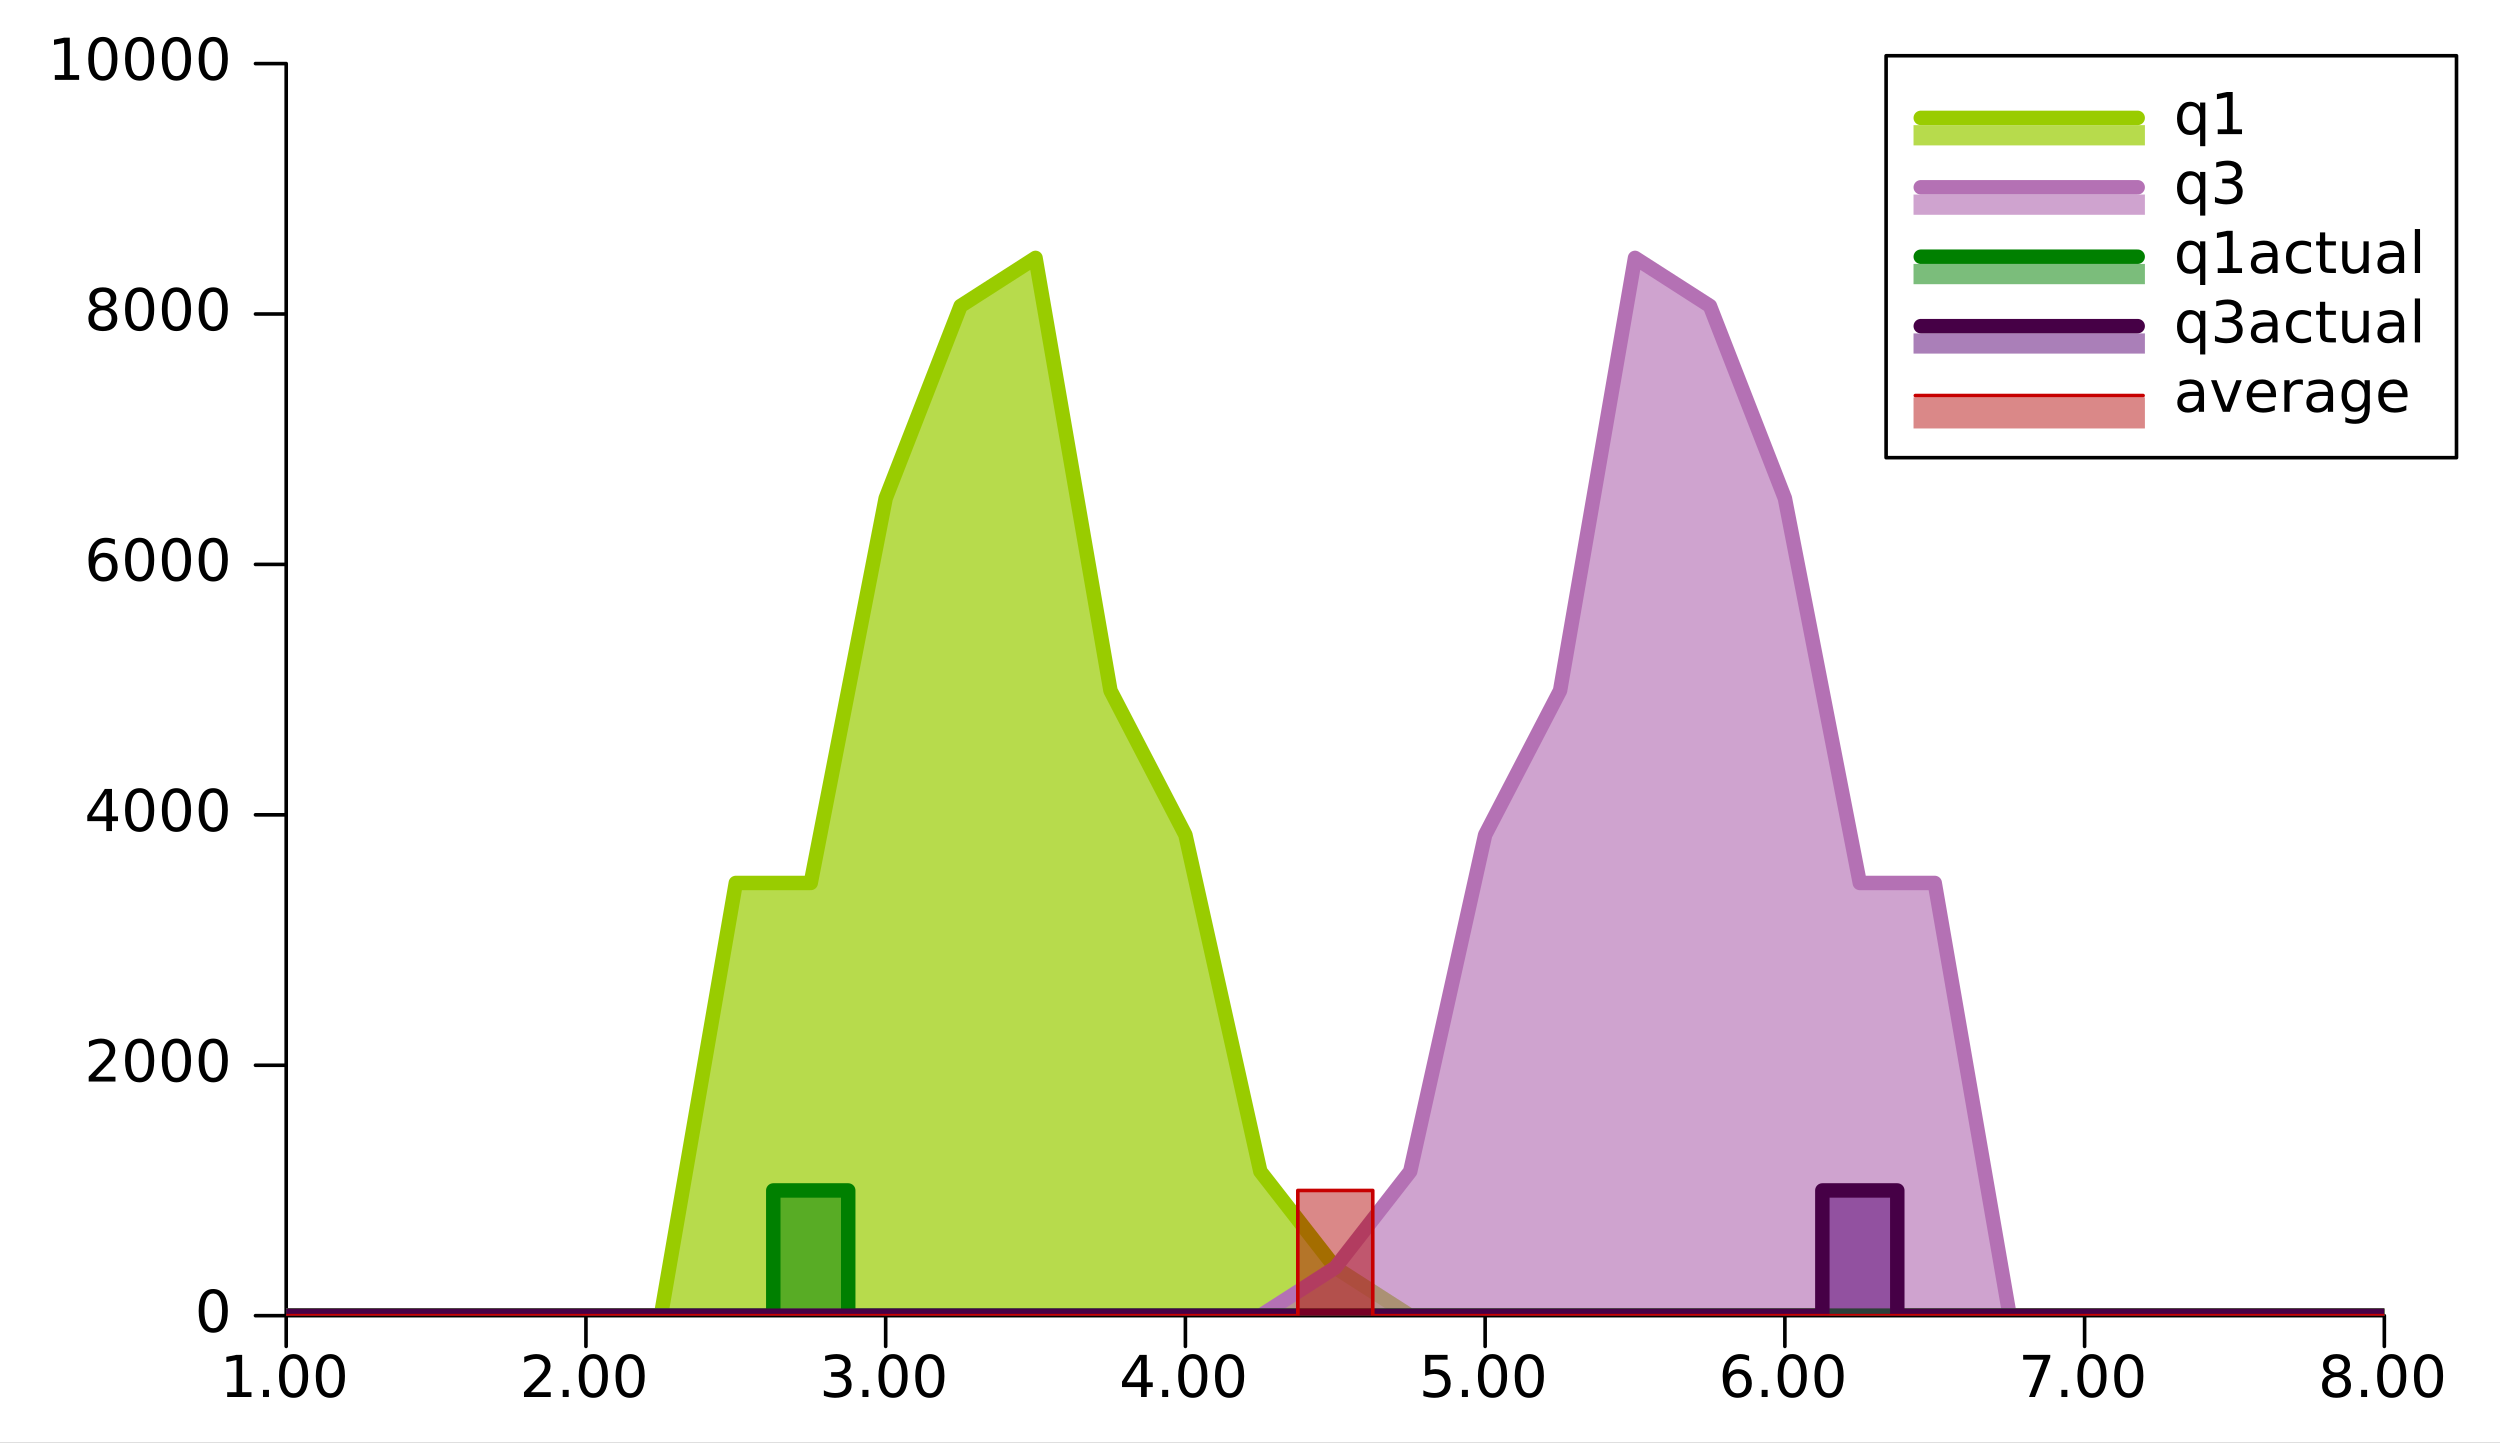 <?xml version="1.0" encoding="UTF-8"?>
<svg xmlns="http://www.w3.org/2000/svg" xmlns:xlink="http://www.w3.org/1999/xlink" width="345.75pt" height="199.5pt" viewBox="0 0 345.75 199.5" version="1.1">
<rect x="0" y="0" width="345.75" height="199.5" fill="#808080" stroke="none"/>
<defs>
<g>
<symbol overflow="visible" id="glyph0-0">
<path style="stroke:none;" d="M 0.398 1.414 L 0.398 -5.641 L 4.398 -5.641 L 4.398 1.414 Z M 0.848 0.969 L 3.953 0.969 L 3.953 -5.191 L 0.848 -5.191 Z M 0.848 0.969 "/>
</symbol>
<symbol overflow="visible" id="glyph0-1">
<path style="stroke:none;" d="M 0.992 -0.664 L 2.281 -0.664 L 2.281 -5.113 L 0.879 -4.832 L 0.879 -5.551 L 2.273 -5.832 L 3.062 -5.832 L 3.062 -0.664 L 4.352 -0.664 L 4.352 0 L 0.992 0 Z M 0.992 -0.664 "/>
</symbol>
<symbol overflow="visible" id="glyph0-2">
<path style="stroke:none;" d="M 0.855 -0.992 L 1.68 -0.992 L 1.68 0 L 0.855 0 Z M 0.855 -0.992 "/>
</symbol>
<symbol overflow="visible" id="glyph0-3">
<path style="stroke:none;" d="M 2.543 -5.312 C 2.137 -5.309 1.828 -5.109 1.625 -4.711 C 1.418 -4.312 1.316 -3.711 1.32 -2.91 C 1.316 -2.109 1.418 -1.508 1.625 -1.109 C 1.828 -0.707 2.137 -0.508 2.543 -0.512 C 2.949 -0.508 3.254 -0.707 3.461 -1.109 C 3.664 -1.508 3.766 -2.109 3.77 -2.91 C 3.766 -3.711 3.664 -4.312 3.461 -4.711 C 3.254 -5.109 2.949 -5.309 2.543 -5.312 Z M 2.543 -5.938 C 3.195 -5.934 3.691 -5.676 4.039 -5.16 C 4.383 -4.641 4.559 -3.891 4.559 -2.91 C 4.559 -1.926 4.383 -1.176 4.039 -0.66 C 3.691 -0.145 3.195 0.109 2.543 0.113 C 1.887 0.109 1.387 -0.145 1.043 -0.66 C 0.699 -1.176 0.527 -1.926 0.527 -2.91 C 0.527 -3.891 0.699 -4.641 1.043 -5.16 C 1.387 -5.676 1.887 -5.934 2.543 -5.938 Z M 2.543 -5.938 "/>
</symbol>
<symbol overflow="visible" id="glyph0-4">
<path style="stroke:none;" d="M 1.535 -0.664 L 4.289 -0.664 L 4.289 0 L 0.586 0 L 0.586 -0.664 C 0.883 -0.969 1.289 -1.387 1.809 -1.91 C 2.324 -2.434 2.648 -2.77 2.785 -2.922 C 3.035 -3.203 3.211 -3.441 3.312 -3.641 C 3.41 -3.836 3.461 -4.031 3.465 -4.223 C 3.461 -4.531 3.352 -4.785 3.137 -4.98 C 2.918 -5.176 2.637 -5.273 2.289 -5.273 C 2.039 -5.273 1.777 -5.23 1.504 -5.145 C 1.227 -5.059 0.934 -4.926 0.625 -4.754 L 0.625 -5.551 C 0.941 -5.676 1.238 -5.773 1.516 -5.84 C 1.789 -5.902 2.043 -5.934 2.273 -5.938 C 2.875 -5.934 3.355 -5.785 3.719 -5.484 C 4.074 -5.18 4.254 -4.773 4.258 -4.273 C 4.254 -4.031 4.207 -3.805 4.121 -3.59 C 4.027 -3.375 3.867 -3.121 3.633 -2.832 C 3.566 -2.754 3.359 -2.535 3.012 -2.176 C 2.66 -1.812 2.168 -1.309 1.535 -0.664 Z M 1.535 -0.664 "/>
</symbol>
<symbol overflow="visible" id="glyph0-5">
<path style="stroke:none;" d="M 3.246 -3.145 C 3.621 -3.062 3.914 -2.895 4.129 -2.641 C 4.34 -2.383 4.445 -2.066 4.449 -1.695 C 4.445 -1.117 4.25 -0.672 3.855 -0.359 C 3.457 -0.043 2.895 0.109 2.168 0.113 C 1.922 0.109 1.668 0.086 1.41 0.039 C 1.148 -0.008 0.883 -0.078 0.609 -0.176 L 0.609 -0.938 C 0.828 -0.809 1.066 -0.711 1.328 -0.648 C 1.586 -0.582 1.859 -0.551 2.145 -0.551 C 2.637 -0.551 3.012 -0.648 3.273 -0.844 C 3.531 -1.039 3.66 -1.32 3.664 -1.695 C 3.66 -2.035 3.539 -2.305 3.301 -2.5 C 3.059 -2.691 2.727 -2.789 2.297 -2.793 L 1.617 -2.793 L 1.617 -3.441 L 2.328 -3.441 C 2.711 -3.438 3.008 -3.516 3.219 -3.672 C 3.422 -3.824 3.527 -4.047 3.527 -4.344 C 3.527 -4.641 3.418 -4.871 3.207 -5.031 C 2.992 -5.191 2.691 -5.273 2.297 -5.273 C 2.078 -5.273 1.844 -5.25 1.602 -5.203 C 1.352 -5.156 1.082 -5.082 0.785 -4.984 L 0.785 -5.688 C 1.082 -5.77 1.359 -5.832 1.625 -5.875 C 1.883 -5.914 2.133 -5.934 2.367 -5.938 C 2.965 -5.934 3.438 -5.797 3.789 -5.527 C 4.137 -5.254 4.312 -4.887 4.312 -4.426 C 4.312 -4.098 4.219 -3.824 4.035 -3.605 C 3.848 -3.379 3.586 -3.227 3.246 -3.145 Z M 3.246 -3.145 "/>
</symbol>
<symbol overflow="visible" id="glyph0-6">
<path style="stroke:none;" d="M 3.023 -5.145 L 1.031 -2.031 L 3.023 -2.031 Z M 2.816 -5.832 L 3.809 -5.832 L 3.809 -2.031 L 4.641 -2.031 L 4.641 -1.375 L 3.809 -1.375 L 3.809 0 L 3.023 0 L 3.023 -1.375 L 0.391 -1.375 L 0.391 -2.137 Z M 2.816 -5.832 "/>
</symbol>
<symbol overflow="visible" id="glyph0-7">
<path style="stroke:none;" d="M 0.863 -5.832 L 3.961 -5.832 L 3.961 -5.168 L 1.586 -5.168 L 1.586 -3.738 C 1.699 -3.777 1.812 -3.805 1.93 -3.824 C 2.039 -3.844 2.156 -3.855 2.273 -3.855 C 2.922 -3.855 3.438 -3.676 3.82 -3.32 C 4.199 -2.961 4.387 -2.477 4.391 -1.871 C 4.387 -1.238 4.191 -0.75 3.805 -0.406 C 3.41 -0.059 2.859 0.109 2.152 0.113 C 1.902 0.109 1.652 0.09 1.402 0.051 C 1.145 0.008 0.883 -0.051 0.617 -0.137 L 0.617 -0.93 C 0.848 -0.801 1.09 -0.707 1.344 -0.645 C 1.59 -0.582 1.855 -0.551 2.137 -0.551 C 2.586 -0.551 2.941 -0.668 3.207 -0.906 C 3.465 -1.141 3.598 -1.461 3.602 -1.871 C 3.598 -2.273 3.465 -2.598 3.207 -2.836 C 2.941 -3.07 2.586 -3.188 2.137 -3.191 C 1.922 -3.188 1.711 -3.164 1.504 -3.121 C 1.293 -3.07 1.078 -2.996 0.863 -2.902 Z M 0.863 -5.832 "/>
</symbol>
<symbol overflow="visible" id="glyph0-8">
<path style="stroke:none;" d="M 2.641 -3.23 C 2.285 -3.227 2.004 -3.105 1.797 -2.867 C 1.59 -2.621 1.488 -2.289 1.488 -1.871 C 1.488 -1.449 1.59 -1.117 1.797 -0.875 C 2.004 -0.629 2.285 -0.508 2.641 -0.512 C 2.992 -0.508 3.273 -0.629 3.48 -0.875 C 3.688 -1.117 3.789 -1.449 3.793 -1.871 C 3.789 -2.289 3.688 -2.621 3.48 -2.867 C 3.273 -3.105 2.992 -3.227 2.641 -3.23 Z M 4.207 -5.703 L 4.207 -4.984 C 4.008 -5.074 3.805 -5.145 3.605 -5.199 C 3.402 -5.246 3.203 -5.273 3.008 -5.273 C 2.484 -5.273 2.086 -5.098 1.812 -4.746 C 1.535 -4.395 1.379 -3.863 1.344 -3.152 C 1.492 -3.379 1.688 -3.551 1.922 -3.672 C 2.152 -3.793 2.406 -3.855 2.688 -3.855 C 3.27 -3.855 3.73 -3.676 4.074 -3.32 C 4.41 -2.965 4.582 -2.48 4.586 -1.871 C 4.582 -1.27 4.406 -0.789 4.055 -0.43 C 3.699 -0.066 3.227 0.109 2.641 0.113 C 1.965 0.109 1.449 -0.145 1.094 -0.66 C 0.734 -1.176 0.555 -1.926 0.559 -2.91 C 0.555 -3.828 0.773 -4.562 1.215 -5.113 C 1.648 -5.66 2.238 -5.934 2.977 -5.938 C 3.172 -5.934 3.371 -5.914 3.574 -5.879 C 3.777 -5.836 3.988 -5.777 4.207 -5.703 Z M 4.207 -5.703 "/>
</symbol>
<symbol overflow="visible" id="glyph0-9">
<path style="stroke:none;" d="M 0.656 -5.832 L 4.406 -5.832 L 4.406 -5.496 L 2.289 0 L 1.465 0 L 3.457 -5.168 L 0.656 -5.168 Z M 0.656 -5.832 "/>
</symbol>
<symbol overflow="visible" id="glyph0-10">
<path style="stroke:none;" d="M 2.543 -2.77 C 2.168 -2.766 1.871 -2.664 1.656 -2.469 C 1.441 -2.266 1.336 -1.992 1.336 -1.641 C 1.336 -1.289 1.441 -1.012 1.656 -0.812 C 1.871 -0.609 2.168 -0.508 2.543 -0.512 C 2.918 -0.508 3.211 -0.609 3.43 -0.812 C 3.641 -1.012 3.75 -1.289 3.754 -1.641 C 3.75 -1.992 3.641 -2.266 3.43 -2.469 C 3.211 -2.664 2.918 -2.766 2.543 -2.77 Z M 1.754 -3.105 C 1.41 -3.188 1.148 -3.344 0.961 -3.578 C 0.773 -3.809 0.68 -4.09 0.68 -4.426 C 0.68 -4.887 0.844 -5.258 1.176 -5.531 C 1.508 -5.801 1.965 -5.934 2.543 -5.938 C 3.121 -5.934 3.574 -5.801 3.91 -5.531 C 4.238 -5.258 4.406 -4.887 4.406 -4.426 C 4.406 -4.09 4.309 -3.809 4.121 -3.578 C 3.93 -3.344 3.668 -3.188 3.336 -3.105 C 3.711 -3.016 4.008 -2.84 4.223 -2.586 C 4.434 -2.324 4.539 -2.012 4.543 -1.641 C 4.539 -1.074 4.367 -0.641 4.023 -0.34 C 3.676 -0.039 3.184 0.109 2.543 0.113 C 1.898 0.109 1.402 -0.039 1.059 -0.34 C 0.711 -0.641 0.539 -1.074 0.543 -1.641 C 0.539 -2.012 0.645 -2.324 0.863 -2.586 C 1.074 -2.84 1.371 -3.016 1.754 -3.105 Z M 1.465 -4.352 C 1.465 -4.047 1.559 -3.812 1.746 -3.645 C 1.934 -3.473 2.199 -3.387 2.543 -3.391 C 2.879 -3.387 3.141 -3.473 3.336 -3.645 C 3.523 -3.812 3.621 -4.047 3.625 -4.352 C 3.621 -4.652 3.523 -4.887 3.336 -5.059 C 3.141 -5.223 2.879 -5.309 2.543 -5.312 C 2.199 -5.309 1.934 -5.223 1.746 -5.059 C 1.559 -4.887 1.465 -4.652 1.465 -4.352 Z M 1.465 -4.352 "/>
</symbol>
<symbol overflow="visible" id="glyph0-11">
<path style="stroke:none;" d="M 1.184 -2.184 C 1.184 -1.652 1.289 -1.238 1.508 -0.938 C 1.723 -0.637 2.023 -0.484 2.406 -0.488 C 2.785 -0.484 3.086 -0.637 3.305 -0.938 C 3.523 -1.238 3.633 -1.652 3.633 -2.184 C 3.633 -2.711 3.523 -3.125 3.305 -3.426 C 3.086 -3.727 2.785 -3.879 2.406 -3.879 C 2.023 -3.879 1.723 -3.727 1.508 -3.426 C 1.289 -3.125 1.184 -2.711 1.184 -2.184 Z M 3.633 -0.656 C 3.48 -0.395 3.289 -0.199 3.059 -0.074 C 2.828 0.051 2.551 0.109 2.23 0.113 C 1.699 0.109 1.27 -0.098 0.938 -0.52 C 0.605 -0.938 0.438 -1.492 0.441 -2.184 C 0.438 -2.867 0.605 -3.422 0.938 -3.848 C 1.27 -4.266 1.699 -4.477 2.23 -4.48 C 2.551 -4.477 2.828 -4.414 3.059 -4.289 C 3.289 -4.164 3.48 -3.969 3.633 -3.711 L 3.633 -4.375 L 4.352 -4.375 L 4.352 1.664 L 3.633 1.664 Z M 3.633 -0.656 "/>
</symbol>
<symbol overflow="visible" id="glyph0-12">
<path style="stroke:none;" d="M 2.742 -2.199 C 2.16 -2.195 1.758 -2.129 1.535 -2 C 1.309 -1.863 1.195 -1.637 1.199 -1.32 C 1.195 -1.062 1.277 -0.859 1.449 -0.711 C 1.613 -0.559 1.844 -0.484 2.137 -0.488 C 2.531 -0.484 2.852 -0.625 3.094 -0.91 C 3.336 -1.191 3.457 -1.57 3.457 -2.039 L 3.457 -2.199 Z M 4.176 -2.496 L 4.176 0 L 3.457 0 L 3.457 -0.664 C 3.293 -0.395 3.086 -0.199 2.844 -0.074 C 2.594 0.051 2.297 0.109 1.945 0.113 C 1.496 0.109 1.137 -0.012 0.875 -0.262 C 0.609 -0.512 0.48 -0.848 0.48 -1.273 C 0.48 -1.762 0.645 -2.133 0.973 -2.387 C 1.301 -2.633 1.793 -2.758 2.449 -2.762 L 3.457 -2.762 L 3.457 -2.832 C 3.457 -3.16 3.348 -3.418 3.129 -3.598 C 2.91 -3.777 2.605 -3.867 2.215 -3.871 C 1.965 -3.867 1.719 -3.836 1.484 -3.781 C 1.242 -3.719 1.016 -3.629 0.801 -3.512 L 0.801 -4.176 C 1.062 -4.273 1.316 -4.348 1.566 -4.402 C 1.809 -4.449 2.051 -4.477 2.289 -4.48 C 2.918 -4.477 3.391 -4.312 3.707 -3.988 C 4.016 -3.656 4.172 -3.16 4.176 -2.496 Z M 4.176 -2.496 "/>
</symbol>
<symbol overflow="visible" id="glyph0-13">
<path style="stroke:none;" d="M 3.902 -4.207 L 3.902 -3.535 C 3.699 -3.645 3.492 -3.73 3.289 -3.785 C 3.082 -3.84 2.879 -3.867 2.672 -3.871 C 2.203 -3.867 1.84 -3.719 1.586 -3.426 C 1.324 -3.129 1.195 -2.715 1.199 -2.184 C 1.195 -1.648 1.324 -1.234 1.586 -0.938 C 1.84 -0.641 2.203 -0.492 2.672 -0.496 C 2.879 -0.492 3.082 -0.52 3.289 -0.578 C 3.492 -0.633 3.699 -0.719 3.902 -0.832 L 3.902 -0.168 C 3.699 -0.07 3.488 -0.004 3.277 0.043 C 3.059 0.086 2.832 0.109 2.594 0.113 C 1.934 0.109 1.41 -0.094 1.023 -0.508 C 0.633 -0.918 0.438 -1.477 0.441 -2.184 C 0.438 -2.895 0.633 -3.457 1.027 -3.867 C 1.418 -4.273 1.957 -4.477 2.641 -4.48 C 2.859 -4.477 3.074 -4.453 3.289 -4.41 C 3.496 -4.363 3.703 -4.297 3.902 -4.207 Z M 3.902 -4.207 "/>
</symbol>
<symbol overflow="visible" id="glyph0-14">
<path style="stroke:none;" d="M 1.465 -5.617 L 1.465 -4.375 L 2.945 -4.375 L 2.945 -3.816 L 1.465 -3.816 L 1.465 -1.441 C 1.465 -1.082 1.512 -0.852 1.609 -0.754 C 1.707 -0.648 1.906 -0.598 2.207 -0.602 L 2.945 -0.602 L 2.945 0 L 2.207 0 C 1.648 0 1.266 -0.102 1.059 -0.309 C 0.844 -0.516 0.738 -0.895 0.742 -1.441 L 0.742 -3.816 L 0.215 -3.816 L 0.215 -4.375 L 0.742 -4.375 L 0.742 -5.617 Z M 1.465 -5.617 "/>
</symbol>
<symbol overflow="visible" id="glyph0-15">
<path style="stroke:none;" d="M 0.68 -1.727 L 0.68 -4.375 L 1.398 -4.375 L 1.398 -1.754 C 1.395 -1.336 1.477 -1.027 1.641 -0.82 C 1.801 -0.613 2.043 -0.508 2.367 -0.512 C 2.754 -0.508 3.059 -0.633 3.285 -0.883 C 3.508 -1.129 3.621 -1.465 3.625 -1.895 L 3.625 -4.375 L 4.344 -4.375 L 4.344 0 L 3.625 0 L 3.625 -0.672 C 3.449 -0.402 3.246 -0.203 3.016 -0.078 C 2.785 0.051 2.52 0.109 2.215 0.113 C 1.711 0.109 1.328 -0.043 1.07 -0.355 C 0.809 -0.664 0.68 -1.121 0.68 -1.727 Z M 0.68 -1.727 "/>
</symbol>
<symbol overflow="visible" id="glyph0-16">
<path style="stroke:none;" d="M 0.754 -6.078 L 1.473 -6.078 L 1.473 0 L 0.754 0 Z M 0.754 -6.078 "/>
</symbol>
<symbol overflow="visible" id="glyph0-17">
<path style="stroke:none;" d="M 0.238 -4.375 L 1 -4.375 L 2.367 -0.703 L 3.734 -4.375 L 4.496 -4.375 L 2.855 0 L 1.879 0 Z M 0.238 -4.375 "/>
</symbol>
<symbol overflow="visible" id="glyph0-18">
<path style="stroke:none;" d="M 4.496 -2.367 L 4.496 -2.016 L 1.191 -2.016 C 1.219 -1.52 1.367 -1.141 1.637 -0.883 C 1.902 -0.621 2.277 -0.492 2.754 -0.496 C 3.027 -0.492 3.293 -0.527 3.555 -0.598 C 3.812 -0.664 4.07 -0.766 4.328 -0.902 L 4.328 -0.223 C 4.066 -0.113 3.801 -0.031 3.535 0.027 C 3.262 0.082 2.988 0.109 2.711 0.113 C 2.012 0.109 1.457 -0.09 1.051 -0.496 C 0.641 -0.898 0.438 -1.449 0.441 -2.145 C 0.438 -2.859 0.633 -3.426 1.02 -3.848 C 1.406 -4.266 1.926 -4.477 2.586 -4.48 C 3.172 -4.477 3.637 -4.285 3.98 -3.91 C 4.32 -3.527 4.492 -3.016 4.496 -2.367 Z M 3.777 -2.578 C 3.77 -2.969 3.66 -3.281 3.445 -3.52 C 3.23 -3.75 2.945 -3.867 2.594 -3.871 C 2.191 -3.867 1.871 -3.754 1.629 -3.531 C 1.387 -3.301 1.246 -2.98 1.215 -2.574 Z M 3.777 -2.578 "/>
</symbol>
<symbol overflow="visible" id="glyph0-19">
<path style="stroke:none;" d="M 3.289 -3.703 C 3.203 -3.75 3.117 -3.781 3.023 -3.805 C 2.93 -3.824 2.824 -3.836 2.711 -3.84 C 2.301 -3.836 1.988 -3.703 1.773 -3.441 C 1.555 -3.176 1.445 -2.797 1.449 -2.305 L 1.449 0 L 0.727 0 L 0.727 -4.375 L 1.449 -4.375 L 1.449 -3.695 C 1.598 -3.957 1.797 -4.152 2.039 -4.285 C 2.281 -4.41 2.574 -4.477 2.922 -4.48 C 2.969 -4.477 3.023 -4.473 3.086 -4.469 C 3.145 -4.461 3.211 -4.453 3.285 -4.441 Z M 3.289 -3.703 "/>
</symbol>
<symbol overflow="visible" id="glyph0-20">
<path style="stroke:none;" d="M 3.633 -2.238 C 3.633 -2.758 3.523 -3.16 3.309 -3.449 C 3.094 -3.734 2.793 -3.879 2.406 -3.879 C 2.02 -3.879 1.719 -3.734 1.504 -3.449 C 1.289 -3.16 1.184 -2.758 1.184 -2.238 C 1.184 -1.719 1.289 -1.316 1.504 -1.031 C 1.719 -0.742 2.02 -0.598 2.406 -0.602 C 2.793 -0.598 3.094 -0.742 3.309 -1.031 C 3.523 -1.316 3.633 -1.719 3.633 -2.238 Z M 4.352 -0.543 C 4.348 0.203 4.184 0.754 3.855 1.117 C 3.523 1.48 3.016 1.664 2.336 1.664 C 2.082 1.664 1.844 1.645 1.621 1.605 C 1.395 1.566 1.176 1.508 0.969 1.434 L 0.969 0.734 C 1.176 0.844 1.387 0.93 1.594 0.988 C 1.797 1.039 2.004 1.066 2.223 1.07 C 2.691 1.066 3.047 0.941 3.281 0.699 C 3.516 0.449 3.633 0.082 3.633 -0.414 L 3.633 -0.77 C 3.484 -0.508 3.293 -0.316 3.062 -0.191 C 2.828 -0.062 2.551 0 2.23 0 C 1.691 0 1.258 -0.203 0.934 -0.613 C 0.602 -1.02 0.438 -1.562 0.441 -2.238 C 0.438 -2.914 0.602 -3.457 0.934 -3.867 C 1.258 -4.273 1.691 -4.477 2.23 -4.48 C 2.551 -4.477 2.828 -4.414 3.062 -4.289 C 3.293 -4.16 3.484 -3.965 3.633 -3.711 L 3.633 -4.375 L 4.352 -4.375 Z M 4.352 -0.543 "/>
</symbol>
</g>
<clipPath id="clip1">
  <path d="M 0 0 L 345.75 0 L 345.75 199.5 L 0 199.5 Z M 0 0 "/>
</clipPath>
<clipPath id="clip2">
  <path d="M 0 0 L 345.75 0 L 345.75 199.5 L 0 199.5 Z M 0 0 "/>
</clipPath>
<clipPath id="clip3">
  <path d="M 39.582 8.793 L 329.754 8.793 L 329.754 181.957 L 39.582 181.957 Z M 39.582 8.793 "/>
</clipPath>
<clipPath id="clip4">
  <path d="M 0 0 L 345.75 0 L 345.75 199.5 L 0 199.5 Z M 0 0 "/>
</clipPath>
<clipPath id="clip5">
  <path d="M 0 0 L 345.75 0 L 345.75 199.5 L 0 199.5 Z M 0 0 "/>
</clipPath>
<clipPath id="clip6">
  <path d="M 264.641 11.504 L 335.941 11.504 L 335.941 59.504 L 264.641 59.504 Z M 264.641 11.504 "/>
</clipPath>
<clipPath id="clip7">
  <rect width="6" height="6"/>
</clipPath>
<g id="surface1" clip-path="url(#clip7)">
</g>
<clipPath id="clip8">
  <rect width="6" height="6"/>
</clipPath>
<g id="surface2" clip-path="url(#clip8)">
</g>
<clipPath id="clip9">
  <rect width="6" height="6"/>
</clipPath>
<g id="surface3" clip-path="url(#clip9)">
</g>
<clipPath id="clip10">
  <rect width="6" height="6"/>
</clipPath>
<g id="surface4" clip-path="url(#clip10)">
</g>
<clipPath id="clip11">
  <rect width="6" height="6"/>
</clipPath>
<g id="surface5" clip-path="url(#clip11)">
</g>
</defs>
<g id="surface0">
<g clip-path="url(#clip1)" clip-rule="nonzero">
<path style=" stroke:none;fill-rule:nonzero;fill:rgb(100%,100%,100%);fill-opacity:1;" d="M 0 0 L 345.75 0 L 345.75 199.5 L 0 199.5 Z M 0 0 "/>
<path style=" stroke:none;fill-rule:nonzero;fill:rgb(100%,100%,100%);fill-opacity:1;" d="M 39.582 8.793 L 329.754 8.793 L 329.754 181.957 L 39.582 181.957 Z M 39.582 8.793 "/>
<path style="fill:none;stroke-width:0.5;stroke-linecap:round;stroke-linejoin:round;stroke:rgb(0%,0%,0%);stroke-opacity:1;stroke-miterlimit:10;" d="M 39.582 181.957 L 329.754 181.957 M 39.582 186.207 L 39.582 181.957 M 81.035 186.207 L 81.035 181.957 M 122.488 186.207 L 122.488 181.957 M 163.941 186.207 L 163.941 181.957 M 205.395 186.207 L 205.395 181.957 M 246.848 186.207 L 246.848 181.957 M 288.301 186.207 L 288.301 181.957 M 329.754 186.207 L 329.754 181.957 "/>
<g style="fill:rgb(0%,0%,0%);fill-opacity:1;">
  <use xlink:href="#glyph0-1" x="30.426" y="193.207"/>
  <use xlink:href="#glyph0-2" x="35.516" y="193.207"/>
  <use xlink:href="#glyph0-3" x="38.059" y="193.207"/>
  <use xlink:href="#glyph0-3" x="43.148" y="193.207"/>
</g>
<g style="fill:rgb(0%,0%,0%);fill-opacity:1;">
  <use xlink:href="#glyph0-4" x="71.879" y="193.207"/>
  <use xlink:href="#glyph0-2" x="76.969" y="193.207"/>
  <use xlink:href="#glyph0-3" x="79.512" y="193.207"/>
  <use xlink:href="#glyph0-3" x="84.602" y="193.207"/>
</g>
<g style="fill:rgb(0%,0%,0%);fill-opacity:1;">
  <use xlink:href="#glyph0-5" x="113.332" y="193.207"/>
  <use xlink:href="#glyph0-2" x="118.422" y="193.207"/>
  <use xlink:href="#glyph0-3" x="120.965" y="193.207"/>
  <use xlink:href="#glyph0-3" x="126.055" y="193.207"/>
</g>
<g style="fill:rgb(0%,0%,0%);fill-opacity:1;">
  <use xlink:href="#glyph0-6" x="154.785" y="193.207"/>
  <use xlink:href="#glyph0-2" x="159.875" y="193.207"/>
  <use xlink:href="#glyph0-3" x="162.418" y="193.207"/>
  <use xlink:href="#glyph0-3" x="167.508" y="193.207"/>
</g>
<g style="fill:rgb(0%,0%,0%);fill-opacity:1;">
  <use xlink:href="#glyph0-7" x="196.238" y="193.207"/>
  <use xlink:href="#glyph0-2" x="201.328" y="193.207"/>
  <use xlink:href="#glyph0-3" x="203.871" y="193.207"/>
  <use xlink:href="#glyph0-3" x="208.961" y="193.207"/>
</g>
<g style="fill:rgb(0%,0%,0%);fill-opacity:1;">
  <use xlink:href="#glyph0-8" x="237.691" y="193.207"/>
  <use xlink:href="#glyph0-2" x="242.781" y="193.207"/>
  <use xlink:href="#glyph0-3" x="245.324" y="193.207"/>
  <use xlink:href="#glyph0-3" x="250.414" y="193.207"/>
</g>
<g style="fill:rgb(0%,0%,0%);fill-opacity:1;">
  <use xlink:href="#glyph0-9" x="279.145" y="193.207"/>
  <use xlink:href="#glyph0-2" x="284.234" y="193.207"/>
  <use xlink:href="#glyph0-3" x="286.777" y="193.207"/>
  <use xlink:href="#glyph0-3" x="291.867" y="193.207"/>
</g>
<g style="fill:rgb(0%,0%,0%);fill-opacity:1;">
  <use xlink:href="#glyph0-10" x="320.598" y="193.207"/>
  <use xlink:href="#glyph0-2" x="325.688" y="193.207"/>
  <use xlink:href="#glyph0-3" x="328.23" y="193.207"/>
  <use xlink:href="#glyph0-3" x="333.32" y="193.207"/>
</g>
<path style="fill:none;stroke-width:0.5;stroke-linecap:round;stroke-linejoin:round;stroke:rgb(0%,0%,0%);stroke-opacity:1;stroke-miterlimit:10;" d="M 39.582 181.957 L 39.582 8.793 M 35.332 181.957 L 39.582 181.957 M 35.332 147.324 L 39.582 147.324 M 35.332 112.691 L 39.582 112.691 M 35.332 78.059 L 39.582 78.059 M 35.332 43.426 L 39.582 43.426 M 35.332 8.793 L 39.582 8.793 "/>
<g style="fill:rgb(0%,0%,0%);fill-opacity:1;">
  <use xlink:href="#glyph0-3" x="26.949" y="184.207"/>
</g>
<g style="fill:rgb(0%,0%,0%);fill-opacity:1;">
  <use xlink:href="#glyph0-4" x="11.68" y="149.574"/>
  <use xlink:href="#glyph0-3" x="16.77" y="149.574"/>
  <use xlink:href="#glyph0-3" x="21.859" y="149.574"/>
  <use xlink:href="#glyph0-3" x="26.949" y="149.574"/>
</g>
<g style="fill:rgb(0%,0%,0%);fill-opacity:1;">
  <use xlink:href="#glyph0-6" x="11.68" y="114.941"/>
  <use xlink:href="#glyph0-3" x="16.77" y="114.941"/>
  <use xlink:href="#glyph0-3" x="21.859" y="114.941"/>
  <use xlink:href="#glyph0-3" x="26.949" y="114.941"/>
</g>
<g style="fill:rgb(0%,0%,0%);fill-opacity:1;">
  <use xlink:href="#glyph0-8" x="11.68" y="80.309"/>
  <use xlink:href="#glyph0-3" x="16.77" y="80.309"/>
  <use xlink:href="#glyph0-3" x="21.859" y="80.309"/>
  <use xlink:href="#glyph0-3" x="26.949" y="80.309"/>
</g>
<g style="fill:rgb(0%,0%,0%);fill-opacity:1;">
  <use xlink:href="#glyph0-10" x="11.68" y="45.676"/>
  <use xlink:href="#glyph0-3" x="16.77" y="45.676"/>
  <use xlink:href="#glyph0-3" x="21.859" y="45.676"/>
  <use xlink:href="#glyph0-3" x="26.949" y="45.676"/>
</g>
<g style="fill:rgb(0%,0%,0%);fill-opacity:1;">
  <use xlink:href="#glyph0-1" x="6.59" y="11.043"/>
  <use xlink:href="#glyph0-3" x="11.68" y="11.043"/>
  <use xlink:href="#glyph0-3" x="16.77" y="11.043"/>
  <use xlink:href="#glyph0-3" x="21.859" y="11.043"/>
  <use xlink:href="#glyph0-3" x="26.949" y="11.043"/>
</g>
</g>
<g clip-path="url(#clip2)" clip-rule="nonzero">
<g clip-path="url(#clip3)" clip-rule="nonzero">
<path style=" stroke:none;fill-rule:nonzero;fill:rgb(60%,80%,0%);fill-opacity:0.702;" d="M -1.871 181.957 L 8.492 181.957 L 18.855 181.957 L 29.219 181.957 L 39.582 181.957 L 49.945 181.957 L 60.309 181.957 L 70.672 181.957 L 81.035 181.957 L 91.398 181.957 L 101.762 122.113 L 112.125 122.113 L 122.488 68.914 L 132.852 42.316 L 143.215 35.668 L 153.578 95.512 L 163.941 115.461 L 174.305 162.008 L 184.668 175.309 L 195.031 181.957 L 205.395 181.957 L 215.758 181.957 L 226.121 181.957 L 236.484 181.957 L 246.848 181.957 L 257.211 181.957 L 267.574 181.957 L 277.938 181.957 L 288.301 181.957 L 298.664 181.957 L 309.027 181.957 L 319.391 181.957 L 329.754 181.957 L 329.754 181.957 L -1.871 181.957 Z M -1.871 181.957 "/>
<path style="fill:none;stroke-width:2;stroke-linecap:round;stroke-linejoin:round;stroke:rgb(60%,80%,0%);stroke-opacity:1;stroke-miterlimit:10;" d="M -1.871 181.957 L 8.492 181.957 L 18.855 181.957 L 29.219 181.957 L 39.582 181.957 L 49.945 181.957 L 60.309 181.957 L 70.672 181.957 L 81.035 181.957 L 91.398 181.957 L 101.762 122.113 L 112.125 122.113 L 122.488 68.914 L 132.852 42.316 L 143.215 35.668 L 153.578 95.512 L 163.941 115.461 L 174.305 162.008 L 184.668 175.309 L 195.031 181.957 L 205.395 181.957 L 215.758 181.957 L 226.121 181.957 L 236.484 181.957 L 246.848 181.957 L 257.211 181.957 L 267.574 181.957 L 277.938 181.957 L 288.301 181.957 L 298.664 181.957 L 309.027 181.957 L 319.391 181.957 L 329.754 181.957 "/>
<path style=" stroke:none;fill-rule:nonzero;fill:rgb(70.588%,44.314%,70.588%);fill-opacity:0.643;" d="M -1.871 181.957 L 8.492 181.957 L 18.855 181.957 L 29.219 181.957 L 39.582 181.957 L 49.945 181.957 L 60.309 181.957 L 70.672 181.957 L 81.035 181.957 L 91.398 181.957 L 101.762 181.957 L 112.125 181.957 L 122.488 181.957 L 132.852 181.957 L 143.215 181.957 L 153.578 181.957 L 163.941 181.957 L 174.305 181.957 L 184.668 175.309 L 195.031 162.008 L 205.395 115.461 L 215.758 95.512 L 226.121 35.668 L 236.484 42.316 L 246.848 68.914 L 257.211 122.113 L 267.574 122.113 L 277.938 181.957 L 288.301 181.957 L 298.664 181.957 L 309.027 181.957 L 319.391 181.957 L 329.754 181.957 L 329.754 181.957 L -1.871 181.957 Z M -1.871 181.957 "/>
<path style="fill:none;stroke-width:2;stroke-linecap:round;stroke-linejoin:round;stroke:rgb(70.588%,44.314%,70.588%);stroke-opacity:1;stroke-miterlimit:10;" d="M -1.871 181.957 L 8.492 181.957 L 18.855 181.957 L 29.219 181.957 L 39.582 181.957 L 49.945 181.957 L 60.309 181.957 L 70.672 181.957 L 81.035 181.957 L 91.398 181.957 L 101.762 181.957 L 112.125 181.957 L 122.488 181.957 L 132.852 181.957 L 143.215 181.957 L 153.578 181.957 L 163.941 181.957 L 174.305 181.957 L 184.668 175.309 L 195.031 162.008 L 205.395 115.461 L 215.758 95.512 L 226.121 35.668 L 236.484 42.316 L 246.848 68.914 L 257.211 122.113 L 267.574 122.113 L 277.938 181.957 L 288.301 181.957 L 298.664 181.957 L 309.027 181.957 L 319.391 181.957 L 329.754 181.957 "/>
<path style=" stroke:none;fill-rule:nonzero;fill:rgb(0%,50.196%,0%);fill-opacity:0.518;" d="M -1.871 181.957 L -1.871 181.957 L 3.312 181.957 L 3.312 181.957 L 8.492 181.957 L 13.676 181.957 L 13.676 181.957 L 18.855 181.957 L 24.039 181.957 L 24.039 181.957 L 29.219 181.957 L 34.402 181.957 L 34.402 181.957 L 39.582 181.957 L 44.766 181.957 L 44.766 181.957 L 49.945 181.957 L 55.129 181.957 L 55.129 181.957 L 60.309 181.957 L 65.492 181.957 L 65.492 181.957 L 70.672 181.957 L 75.855 181.957 L 75.855 181.957 L 81.035 181.957 L 86.219 181.957 L 86.219 181.957 L 91.398 181.957 L 96.582 181.957 L 96.582 181.957 L 101.762 181.957 L 106.945 181.957 L 106.945 164.641 L 112.125 164.641 L 117.309 164.641 L 117.309 181.957 L 122.488 181.957 L 127.672 181.957 L 127.672 181.957 L 132.852 181.957 L 138.035 181.957 L 138.035 181.957 L 143.215 181.957 L 148.398 181.957 L 148.398 181.957 L 153.578 181.957 L 158.762 181.957 L 158.762 181.957 L 163.941 181.957 L 169.125 181.957 L 169.125 181.957 L 174.305 181.957 L 179.488 181.957 L 179.488 181.957 L 184.668 181.957 L 189.852 181.957 L 189.852 181.957 L 195.031 181.957 L 200.215 181.957 L 200.215 181.957 L 205.395 181.957 L 210.578 181.957 L 210.578 181.957 L 215.758 181.957 L 220.941 181.957 L 220.941 181.957 L 226.121 181.957 L 231.305 181.957 L 231.305 181.957 L 236.484 181.957 L 241.668 181.957 L 241.668 181.957 L 246.848 181.957 L 252.031 181.957 L 252.031 181.957 L 257.211 181.957 L 262.395 181.957 L 262.395 181.957 L 267.574 181.957 L 272.758 181.957 L 272.758 181.957 L 277.938 181.957 L 283.121 181.957 L 283.121 181.957 L 288.301 181.957 L 293.484 181.957 L 293.484 181.957 L 298.664 181.957 L 303.848 181.957 L 303.848 181.957 L 309.027 181.957 L 314.211 181.957 L 314.211 181.957 L 319.391 181.957 L 324.574 181.957 L 324.574 181.957 L 329.754 181.957 L 329.754 181.957 L -1.871 181.957 Z M -1.871 181.957 "/>
<path style="fill:none;stroke-width:2;stroke-linecap:round;stroke-linejoin:round;stroke:rgb(0%,50.196%,0%);stroke-opacity:1;stroke-miterlimit:10;" d="M -1.871 181.957 L -1.871 181.957 L 3.312 181.957 L 3.312 181.957 L 8.492 181.957 L 13.676 181.957 L 13.676 181.957 L 18.855 181.957 L 24.039 181.957 L 24.039 181.957 L 29.219 181.957 L 34.402 181.957 L 34.402 181.957 L 39.582 181.957 L 44.766 181.957 L 44.766 181.957 L 49.945 181.957 L 55.129 181.957 L 55.129 181.957 L 60.309 181.957 L 65.492 181.957 L 65.492 181.957 L 70.672 181.957 L 75.855 181.957 L 75.855 181.957 L 81.035 181.957 L 86.219 181.957 L 86.219 181.957 L 91.398 181.957 L 96.582 181.957 L 96.582 181.957 L 101.762 181.957 L 106.945 181.957 L 106.945 164.641 L 112.125 164.641 L 117.309 164.641 L 117.309 181.957 L 122.488 181.957 L 127.672 181.957 L 127.672 181.957 L 132.852 181.957 L 138.035 181.957 L 138.035 181.957 L 143.215 181.957 L 148.398 181.957 L 148.398 181.957 L 153.578 181.957 L 158.762 181.957 L 158.762 181.957 L 163.941 181.957 L 169.125 181.957 L 169.125 181.957 L 174.305 181.957 L 179.488 181.957 L 179.488 181.957 L 184.668 181.957 L 189.852 181.957 L 189.852 181.957 L 195.031 181.957 L 200.215 181.957 L 200.215 181.957 L 205.395 181.957 L 210.578 181.957 L 210.578 181.957 L 215.758 181.957 L 220.941 181.957 L 220.941 181.957 L 226.121 181.957 L 231.305 181.957 L 231.305 181.957 L 236.484 181.957 L 241.668 181.957 L 241.668 181.957 L 246.848 181.957 L 252.031 181.957 L 252.031 181.957 L 257.211 181.957 L 262.395 181.957 L 262.395 181.957 L 267.574 181.957 L 272.758 181.957 L 272.758 181.957 L 277.938 181.957 L 283.121 181.957 L 283.121 181.957 L 288.301 181.957 L 293.484 181.957 L 293.484 181.957 L 298.664 181.957 L 303.848 181.957 L 303.848 181.957 L 309.027 181.957 L 314.211 181.957 L 314.211 181.957 L 319.391 181.957 L 324.574 181.957 L 324.574 181.957 L 329.754 181.957 "/>
<path style=" stroke:none;fill-rule:nonzero;fill:rgb(34.118%,0%,45.098%);fill-opacity:0.502;" d="M -1.871 181.957 L -1.871 181.957 L 3.312 181.957 L 3.312 181.957 L 8.492 181.957 L 13.676 181.957 L 13.676 181.957 L 18.855 181.957 L 24.039 181.957 L 24.039 181.957 L 29.219 181.957 L 34.402 181.957 L 34.402 181.957 L 39.582 181.957 L 44.766 181.957 L 44.766 181.957 L 49.945 181.957 L 55.129 181.957 L 55.129 181.957 L 60.309 181.957 L 65.492 181.957 L 65.492 181.957 L 70.672 181.957 L 75.855 181.957 L 75.855 181.957 L 81.035 181.957 L 86.219 181.957 L 86.219 181.957 L 91.398 181.957 L 96.582 181.957 L 96.582 181.957 L 101.762 181.957 L 106.945 181.957 L 106.945 181.957 L 112.125 181.957 L 117.309 181.957 L 117.309 181.957 L 122.488 181.957 L 127.672 181.957 L 127.672 181.957 L 132.852 181.957 L 138.035 181.957 L 138.035 181.957 L 143.215 181.957 L 148.398 181.957 L 148.398 181.957 L 153.578 181.957 L 158.762 181.957 L 158.762 181.957 L 163.941 181.957 L 169.125 181.957 L 169.125 181.957 L 174.305 181.957 L 179.488 181.957 L 179.488 181.957 L 184.668 181.957 L 189.852 181.957 L 189.852 181.957 L 195.031 181.957 L 200.215 181.957 L 200.215 181.957 L 205.395 181.957 L 210.578 181.957 L 210.578 181.957 L 215.758 181.957 L 220.941 181.957 L 220.941 181.957 L 226.121 181.957 L 231.305 181.957 L 231.305 181.957 L 236.484 181.957 L 241.668 181.957 L 241.668 181.957 L 246.848 181.957 L 252.031 181.957 L 252.031 164.641 L 257.211 164.641 L 262.395 164.641 L 262.395 181.957 L 267.574 181.957 L 272.758 181.957 L 272.758 181.957 L 277.938 181.957 L 283.121 181.957 L 283.121 181.957 L 288.301 181.957 L 293.484 181.957 L 293.484 181.957 L 298.664 181.957 L 303.848 181.957 L 303.848 181.957 L 309.027 181.957 L 314.211 181.957 L 314.211 181.957 L 319.391 181.957 L 324.574 181.957 L 324.574 181.957 L 329.754 181.957 L 329.754 181.957 L -1.871 181.957 Z M -1.871 181.957 "/>
<path style="fill:none;stroke-width:2;stroke-linecap:round;stroke-linejoin:round;stroke:rgb(27.451%,0%,27.451%);stroke-opacity:1;stroke-miterlimit:10;" d="M -1.871 181.957 L -1.871 181.957 L 3.312 181.957 L 3.312 181.957 L 8.492 181.957 L 13.676 181.957 L 13.676 181.957 L 18.855 181.957 L 24.039 181.957 L 24.039 181.957 L 29.219 181.957 L 34.402 181.957 L 34.402 181.957 L 39.582 181.957 L 44.766 181.957 L 44.766 181.957 L 49.945 181.957 L 55.129 181.957 L 55.129 181.957 L 60.309 181.957 L 65.492 181.957 L 65.492 181.957 L 70.672 181.957 L 75.855 181.957 L 75.855 181.957 L 81.035 181.957 L 86.219 181.957 L 86.219 181.957 L 91.398 181.957 L 96.582 181.957 L 96.582 181.957 L 101.762 181.957 L 106.945 181.957 L 106.945 181.957 L 112.125 181.957 L 117.309 181.957 L 117.309 181.957 L 122.488 181.957 L 127.672 181.957 L 127.672 181.957 L 132.852 181.957 L 138.035 181.957 L 138.035 181.957 L 143.215 181.957 L 148.398 181.957 L 148.398 181.957 L 153.578 181.957 L 158.762 181.957 L 158.762 181.957 L 163.941 181.957 L 169.125 181.957 L 169.125 181.957 L 174.305 181.957 L 179.488 181.957 L 179.488 181.957 L 184.668 181.957 L 189.852 181.957 L 189.852 181.957 L 195.031 181.957 L 200.215 181.957 L 200.215 181.957 L 205.395 181.957 L 210.578 181.957 L 210.578 181.957 L 215.758 181.957 L 220.941 181.957 L 220.941 181.957 L 226.121 181.957 L 231.305 181.957 L 231.305 181.957 L 236.484 181.957 L 241.668 181.957 L 241.668 181.957 L 246.848 181.957 L 252.031 181.957 L 252.031 164.641 L 257.211 164.641 L 262.395 164.641 L 262.395 181.957 L 267.574 181.957 L 272.758 181.957 L 272.758 181.957 L 277.938 181.957 L 283.121 181.957 L 283.121 181.957 L 288.301 181.957 L 293.484 181.957 L 293.484 181.957 L 298.664 181.957 L 303.848 181.957 L 303.848 181.957 L 309.027 181.957 L 314.211 181.957 L 314.211 181.957 L 319.391 181.957 L 324.574 181.957 L 324.574 181.957 L 329.754 181.957 "/>
<path style=" stroke:none;fill-rule:nonzero;fill:rgb(69.412%,0%,0%);fill-opacity:0.467;" d="M -1.871 181.957 L -1.871 181.957 L 3.312 181.957 L 3.312 181.957 L 8.492 181.957 L 13.676 181.957 L 13.676 181.957 L 18.855 181.957 L 24.039 181.957 L 24.039 181.957 L 29.219 181.957 L 34.402 181.957 L 34.402 181.957 L 39.582 181.957 L 44.766 181.957 L 44.766 181.957 L 49.945 181.957 L 55.129 181.957 L 55.129 181.957 L 60.309 181.957 L 65.492 181.957 L 65.492 181.957 L 70.672 181.957 L 75.855 181.957 L 75.855 181.957 L 81.035 181.957 L 86.219 181.957 L 86.219 181.957 L 91.398 181.957 L 96.582 181.957 L 96.582 181.957 L 101.762 181.957 L 106.945 181.957 L 106.945 181.957 L 112.125 181.957 L 117.309 181.957 L 117.309 181.957 L 122.488 181.957 L 127.672 181.957 L 127.672 181.957 L 132.852 181.957 L 138.035 181.957 L 138.035 181.957 L 143.215 181.957 L 148.398 181.957 L 148.398 181.957 L 153.578 181.957 L 158.762 181.957 L 158.762 181.957 L 163.941 181.957 L 169.125 181.957 L 169.125 181.957 L 174.305 181.957 L 179.488 181.957 L 179.488 164.641 L 184.668 164.641 L 189.852 164.641 L 189.852 181.957 L 195.031 181.957 L 200.215 181.957 L 200.215 181.957 L 205.395 181.957 L 210.578 181.957 L 210.578 181.957 L 215.758 181.957 L 220.941 181.957 L 220.941 181.957 L 226.121 181.957 L 231.305 181.957 L 231.305 181.957 L 236.484 181.957 L 241.668 181.957 L 241.668 181.957 L 246.848 181.957 L 252.031 181.957 L 252.031 181.957 L 257.211 181.957 L 262.395 181.957 L 262.395 181.957 L 267.574 181.957 L 272.758 181.957 L 272.758 181.957 L 277.938 181.957 L 283.121 181.957 L 283.121 181.957 L 288.301 181.957 L 293.484 181.957 L 293.484 181.957 L 298.664 181.957 L 303.848 181.957 L 303.848 181.957 L 309.027 181.957 L 314.211 181.957 L 314.211 181.957 L 319.391 181.957 L 324.574 181.957 L 324.574 181.957 L 329.754 181.957 L 329.754 181.957 L -1.871 181.957 Z M -1.871 181.957 "/>
<path style="fill:none;stroke-width:0.5;stroke-linecap:round;stroke-linejoin:round;stroke:rgb(78.039%,0%,0%);stroke-opacity:1;stroke-miterlimit:10;" d="M -1.871 181.957 L -1.871 181.957 L 3.312 181.957 L 3.312 181.957 L 8.492 181.957 L 13.676 181.957 L 13.676 181.957 L 18.855 181.957 L 24.039 181.957 L 24.039 181.957 L 29.219 181.957 L 34.402 181.957 L 34.402 181.957 L 39.582 181.957 L 44.766 181.957 L 44.766 181.957 L 49.945 181.957 L 55.129 181.957 L 55.129 181.957 L 60.309 181.957 L 65.492 181.957 L 65.492 181.957 L 70.672 181.957 L 75.855 181.957 L 75.855 181.957 L 81.035 181.957 L 86.219 181.957 L 86.219 181.957 L 91.398 181.957 L 96.582 181.957 L 96.582 181.957 L 101.762 181.957 L 106.945 181.957 L 106.945 181.957 L 112.125 181.957 L 117.309 181.957 L 117.309 181.957 L 122.488 181.957 L 127.672 181.957 L 127.672 181.957 L 132.852 181.957 L 138.035 181.957 L 138.035 181.957 L 143.215 181.957 L 148.398 181.957 L 148.398 181.957 L 153.578 181.957 L 158.762 181.957 L 158.762 181.957 L 163.941 181.957 L 169.125 181.957 L 169.125 181.957 L 174.305 181.957 L 179.488 181.957 L 179.488 164.641 L 184.668 164.641 L 189.852 164.641 L 189.852 181.957 L 195.031 181.957 L 200.215 181.957 L 200.215 181.957 L 205.395 181.957 L 210.578 181.957 L 210.578 181.957 L 215.758 181.957 L 220.941 181.957 L 220.941 181.957 L 226.121 181.957 L 231.305 181.957 L 231.305 181.957 L 236.484 181.957 L 241.668 181.957 L 241.668 181.957 L 246.848 181.957 L 252.031 181.957 L 252.031 181.957 L 257.211 181.957 L 262.395 181.957 L 262.395 181.957 L 267.574 181.957 L 272.758 181.957 L 272.758 181.957 L 277.938 181.957 L 283.121 181.957 L 283.121 181.957 L 288.301 181.957 L 293.484 181.957 L 293.484 181.957 L 298.664 181.957 L 303.848 181.957 L 303.848 181.957 L 309.027 181.957 L 314.211 181.957 L 314.211 181.957 L 319.391 181.957 L 324.574 181.957 L 324.574 181.957 L 329.754 181.957 "/>
</g>
</g>
<g clip-path="url(#clip4)" clip-rule="nonzero">
<path style="fill-rule:nonzero;fill:rgb(100%,100%,100%);fill-opacity:1;stroke-width:0.5;stroke-linecap:round;stroke-linejoin:round;stroke:rgb(0%,0%,0%);stroke-opacity:1;stroke-miterlimit:10;" d="M 260.848 7.711 L 339.734 7.711 L 339.734 63.297 L 260.848 63.297 Z M 260.848 7.711 "/>
</g>
<g clip-path="url(#clip5)" clip-rule="nonzero">
<g clip-path="url(#clip6)" clip-rule="nonzero">
<path style=" stroke:none;fill-rule:nonzero;fill:rgb(60%,80%,0%);fill-opacity:0.702;" d="M 264.641 17.305 L 296.641 17.305 L 296.641 20.105 L 264.641 20.105 Z M 264.641 17.305 "/>
<path style="fill:none;stroke-width:2;stroke-linecap:round;stroke-linejoin:round;stroke:rgb(60%,80%,0%);stroke-opacity:1;stroke-miterlimit:10;" d="M 265.641 16.305 L 295.641 16.305 "/>
<use xlink:href="#surface1" transform="matrix(1,0,0,1,277.64,13.304)"/>
<g style="fill:rgb(0%,0%,0%);fill-opacity:1;">
  <use xlink:href="#glyph0-11" x="300.641" y="18.555"/>
  <use xlink:href="#glyph0-1" x="305.719" y="18.555"/>
</g>
<path style=" stroke:none;fill-rule:nonzero;fill:rgb(70.588%,44.314%,70.588%);fill-opacity:0.643;" d="M 264.641 26.902 L 296.641 26.902 L 296.641 29.703 L 264.641 29.703 Z M 264.641 26.902 "/>
<path style="fill:none;stroke-width:2;stroke-linecap:round;stroke-linejoin:round;stroke:rgb(70.588%,44.314%,70.588%);stroke-opacity:1;stroke-miterlimit:10;" d="M 265.641 25.902 L 295.641 25.902 "/>
<use xlink:href="#surface2" transform="matrix(1,0,0,1,277.64,22.904)"/>
<g style="fill:rgb(0%,0%,0%);fill-opacity:1;">
  <use xlink:href="#glyph0-11" x="300.641" y="28.152"/>
  <use xlink:href="#glyph0-5" x="305.719" y="28.152"/>
</g>
<path style=" stroke:none;fill-rule:nonzero;fill:rgb(0%,50.196%,0%);fill-opacity:0.518;" d="M 264.641 36.504 L 296.641 36.504 L 296.641 39.305 L 264.641 39.305 Z M 264.641 36.504 "/>
<path style="fill:none;stroke-width:2;stroke-linecap:round;stroke-linejoin:round;stroke:rgb(0%,50.196%,0%);stroke-opacity:1;stroke-miterlimit:10;" d="M 265.641 35.504 L 295.641 35.504 "/>
<use xlink:href="#surface3" transform="matrix(1,0,0,1,277.64,32.504)"/>
<g style="fill:rgb(0%,0%,0%);fill-opacity:1;">
  <use xlink:href="#glyph0-11" x="300.641" y="37.754"/>
  <use xlink:href="#glyph0-1" x="305.719" y="37.754"/>
  <use xlink:href="#glyph0-12" x="310.809" y="37.754"/>
  <use xlink:href="#glyph0-13" x="315.711" y="37.754"/>
  <use xlink:href="#glyph0-14" x="320.109" y="37.754"/>
  <use xlink:href="#glyph0-15" x="323.246" y="37.754"/>
  <use xlink:href="#glyph0-12" x="328.316" y="37.754"/>
  <use xlink:href="#glyph0-16" x="333.219" y="37.754"/>
</g>
<path style=" stroke:none;fill-rule:nonzero;fill:rgb(34.118%,0%,45.098%);fill-opacity:0.502;" d="M 264.641 46.105 L 296.641 46.105 L 296.641 48.902 L 264.641 48.902 Z M 264.641 46.105 "/>
<path style="fill:none;stroke-width:2;stroke-linecap:round;stroke-linejoin:round;stroke:rgb(27.451%,0%,27.451%);stroke-opacity:1;stroke-miterlimit:10;" d="M 265.641 45.105 L 295.641 45.105 "/>
<use xlink:href="#surface4" transform="matrix(1,0,0,1,277.64,42.104)"/>
<g style="fill:rgb(0%,0%,0%);fill-opacity:1;">
  <use xlink:href="#glyph0-11" x="300.641" y="47.355"/>
  <use xlink:href="#glyph0-5" x="305.719" y="47.355"/>
  <use xlink:href="#glyph0-12" x="310.809" y="47.355"/>
  <use xlink:href="#glyph0-13" x="315.711" y="47.355"/>
  <use xlink:href="#glyph0-14" x="320.109" y="47.355"/>
  <use xlink:href="#glyph0-15" x="323.246" y="47.355"/>
  <use xlink:href="#glyph0-12" x="328.316" y="47.355"/>
  <use xlink:href="#glyph0-16" x="333.219" y="47.355"/>
</g>
<path style=" stroke:none;fill-rule:nonzero;fill:rgb(69.412%,0%,0%);fill-opacity:0.467;" d="M 264.641 54.953 L 296.641 54.953 L 296.641 59.254 L 264.641 59.254 Z M 264.641 54.953 "/>
<path style="fill:none;stroke-width:0.5;stroke-linecap:round;stroke-linejoin:round;stroke:rgb(78.039%,0%,0%);stroke-opacity:1;stroke-miterlimit:10;" d="M 264.891 54.703 L 296.391 54.703 "/>
<use xlink:href="#surface5" transform="matrix(1,0,0,1,277.64,51.704)"/>
<g style="fill:rgb(0%,0%,0%);fill-opacity:1;">
  <use xlink:href="#glyph0-12" x="300.641" y="56.953"/>
  <use xlink:href="#glyph0-17" x="305.543" y="56.953"/>
  <use xlink:href="#glyph0-18" x="310.277" y="56.953"/>
  <use xlink:href="#glyph0-19" x="315.199" y="56.953"/>
  <use xlink:href="#glyph0-12" x="318.488" y="56.953"/>
  <use xlink:href="#glyph0-20" x="323.391" y="56.953"/>
  <use xlink:href="#glyph0-18" x="328.469" y="56.953"/>
</g>
</g>
</g>
</g>
</svg>

